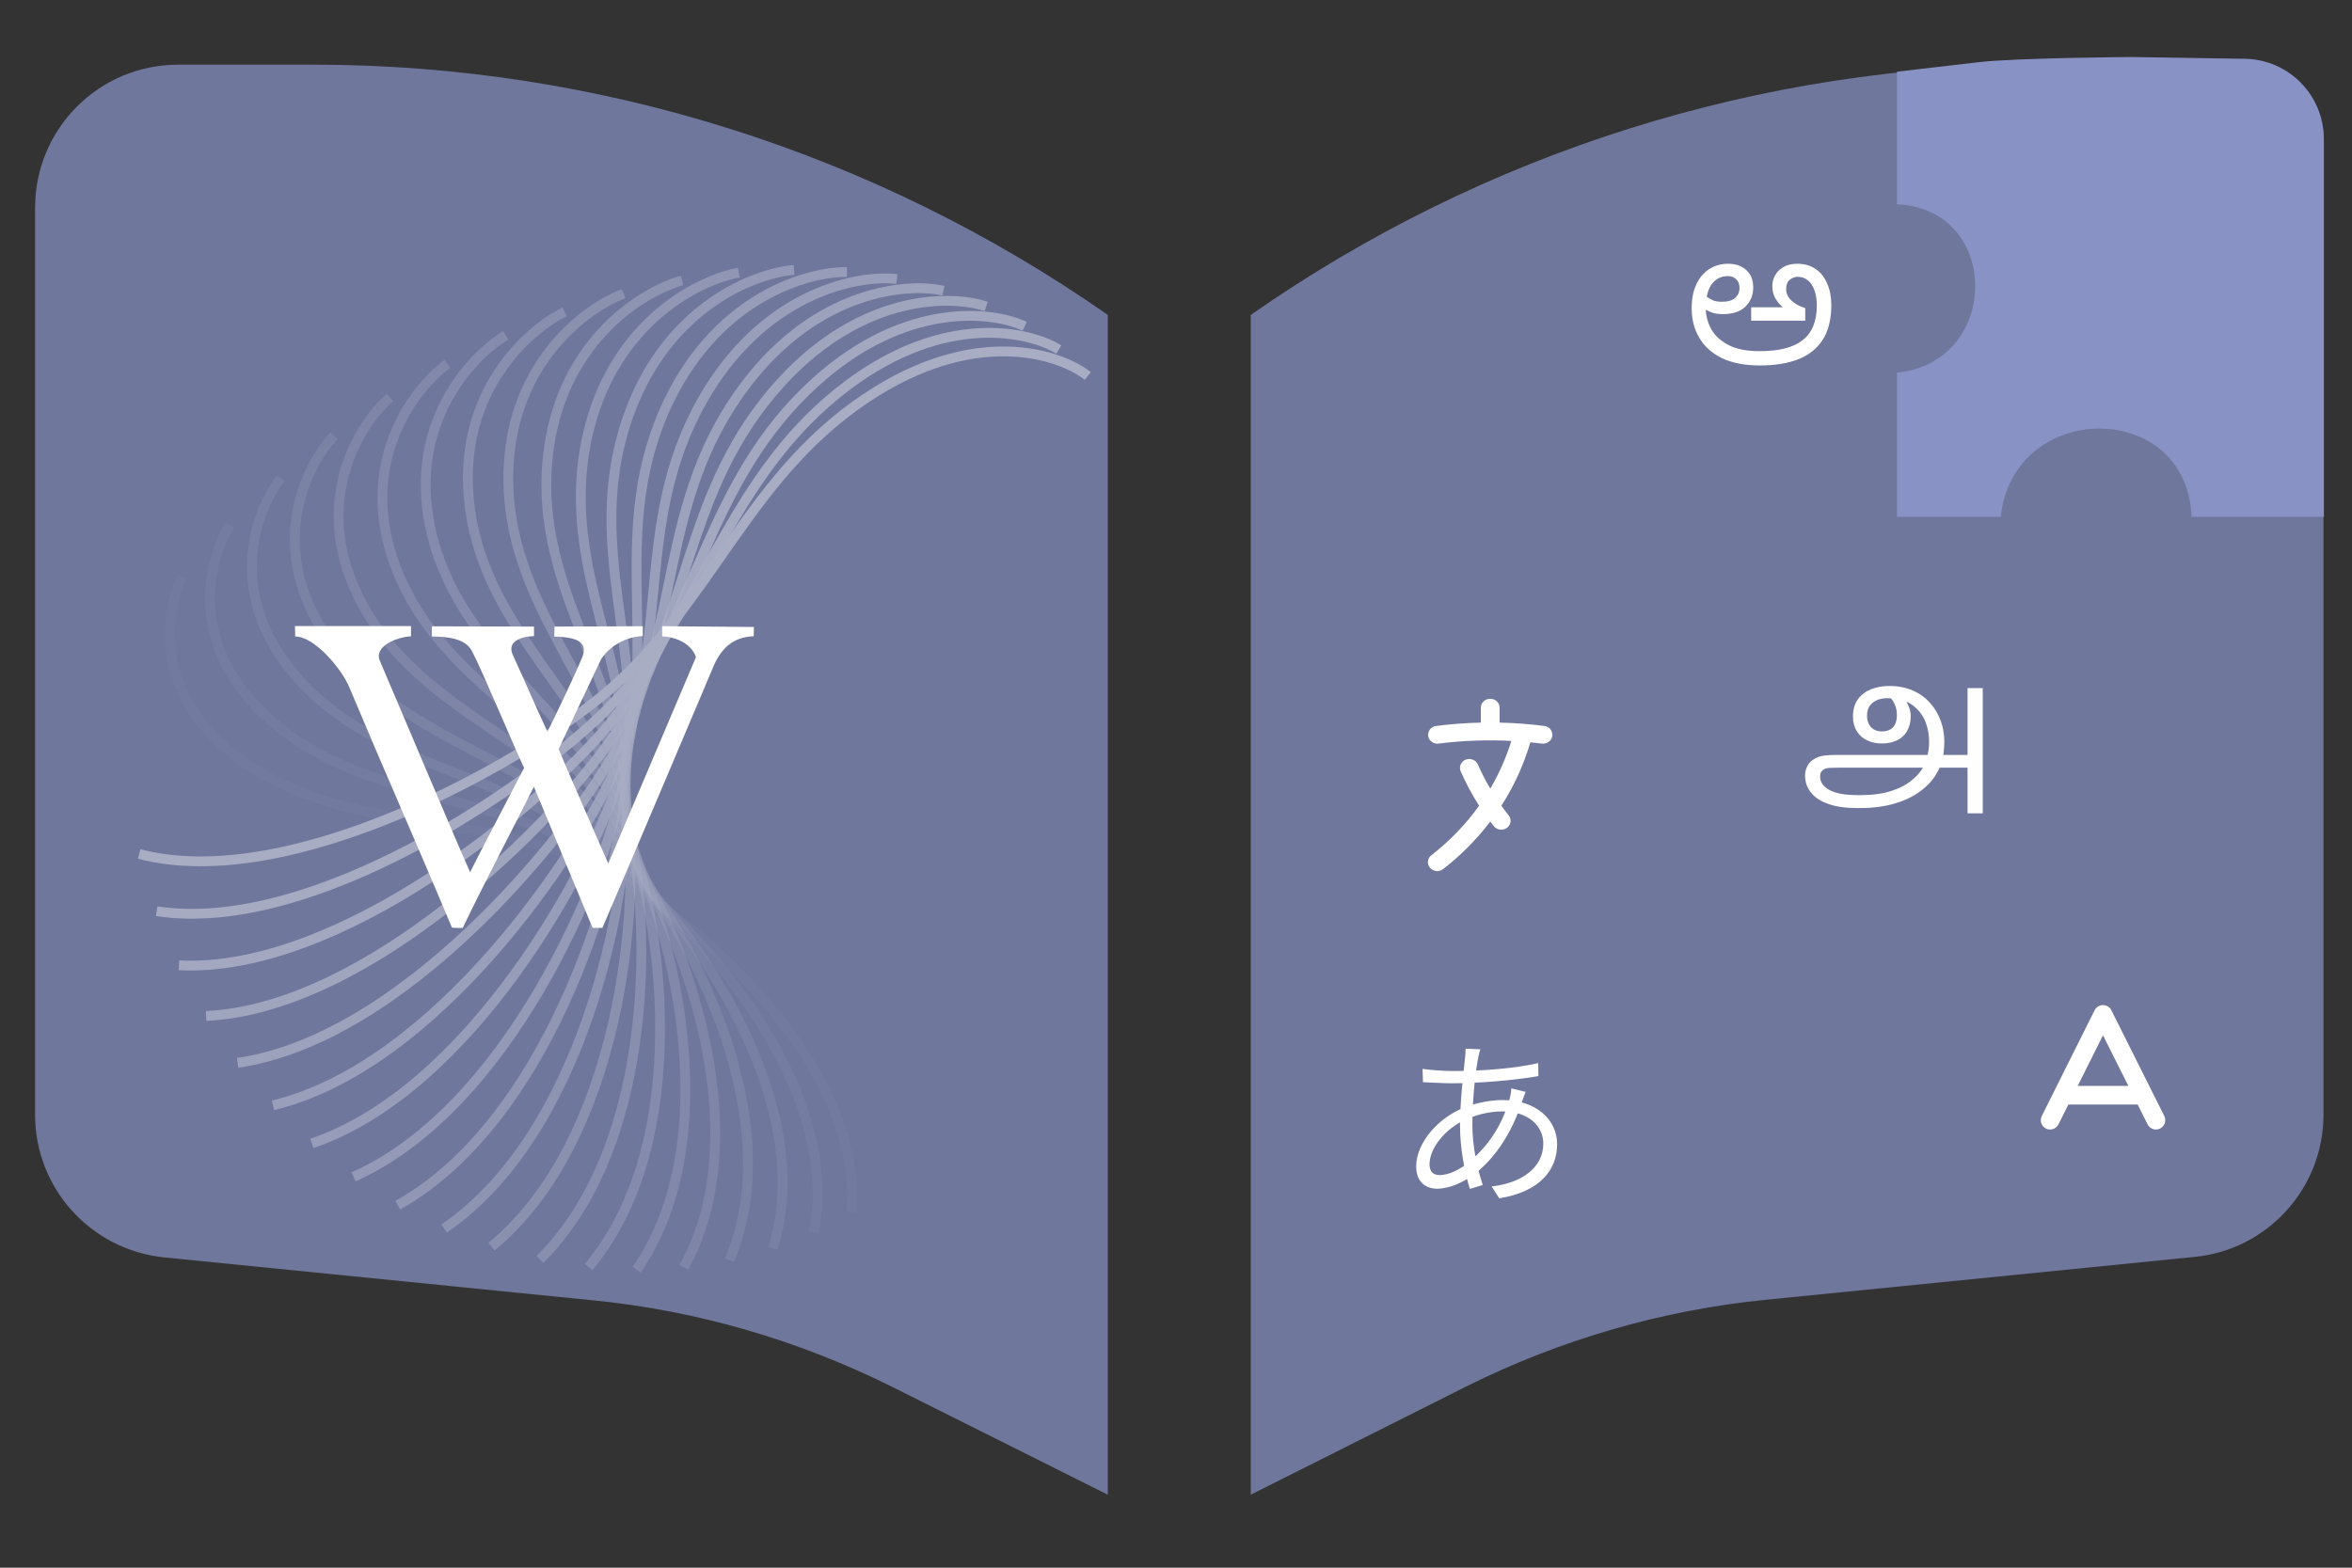 <svg width="24" height="16" viewBox="0 0 24 16" fill="none" xmlns="http://www.w3.org/2000/svg">
<rect x="0" y="0" width="24" height="16" fill="#333333" stroke="none"/>
<path d="M11.304 3.214V15.255L9.097 14.151C8.143 13.677 7.113 13.376 6.05 13.271L1.672 12.833C0.928 12.755 0.358 12.13 0.358 11.378V2.12C0.358 1.313 1.011 0.66 1.818 0.66H3.2C6.1 0.66 8.928 1.554 11.304 3.214ZM12.763 15.255V3.214C15.139 1.554 17.967 0.66 20.868 0.66H22.25C23.057 0.66 23.709 1.313 23.709 2.12V11.378C23.709 12.126 23.139 12.755 22.395 12.828L18.017 13.266C16.959 13.371 15.924 13.672 14.971 14.146L12.763 15.255Z" fill="#6F779D"/>
<path d="M19.357 0.732C19.357 0.732 19.63 0.699 20.188 0.635C20.569 0.59 21.75 0.582 21.75 0.582L22.907 0.6C23.354 0.607 23.713 0.972 23.713 1.419V5.275H22.363V5.275C22.316 4.07 20.545 4.077 20.416 5.275V5.275H19.357V3.803V3.803C20.419 3.698 20.423 2.131 19.357 2.085V2.085V0.732Z" fill="#8992C5"/>
<path d="M15.302 7.223C15.302 7.198 15.291 7.175 15.274 7.158C15.256 7.141 15.232 7.132 15.207 7.132C15.181 7.132 15.157 7.141 15.139 7.158C15.121 7.175 15.111 7.198 15.111 7.223V7.375C14.959 7.378 14.806 7.39 14.655 7.409C14.643 7.41 14.631 7.414 14.62 7.42C14.609 7.426 14.6 7.434 14.592 7.444C14.585 7.453 14.579 7.464 14.576 7.476C14.572 7.487 14.572 7.499 14.573 7.511C14.575 7.523 14.579 7.534 14.585 7.545C14.592 7.555 14.6 7.564 14.61 7.571C14.62 7.579 14.631 7.584 14.643 7.587C14.655 7.59 14.668 7.591 14.68 7.589C14.926 7.558 15.174 7.549 15.422 7.562C15.37 7.731 15.297 7.895 15.207 8.049C15.159 7.968 15.117 7.885 15.079 7.8C15.069 7.778 15.051 7.761 15.028 7.753C15.005 7.744 14.979 7.744 14.956 7.753C14.933 7.762 14.915 7.78 14.905 7.801C14.896 7.823 14.895 7.848 14.904 7.87C14.957 7.992 15.021 8.11 15.093 8.223C14.958 8.412 14.794 8.582 14.608 8.727C14.598 8.734 14.589 8.744 14.583 8.754C14.576 8.765 14.572 8.776 14.571 8.788C14.569 8.801 14.57 8.813 14.574 8.825C14.578 8.836 14.584 8.847 14.592 8.857C14.6 8.866 14.61 8.874 14.621 8.88C14.632 8.885 14.644 8.889 14.657 8.89C14.67 8.891 14.682 8.89 14.695 8.886C14.707 8.882 14.718 8.876 14.728 8.868C14.909 8.728 15.069 8.565 15.207 8.385C15.219 8.401 15.231 8.417 15.243 8.432C15.258 8.451 15.281 8.464 15.306 8.467C15.331 8.471 15.357 8.464 15.377 8.449C15.397 8.435 15.41 8.413 15.413 8.389C15.417 8.365 15.41 8.341 15.395 8.322C15.369 8.29 15.344 8.257 15.32 8.223C15.45 8.022 15.549 7.804 15.616 7.576C15.655 7.58 15.694 7.584 15.733 7.589C15.758 7.592 15.783 7.586 15.803 7.571C15.823 7.557 15.836 7.535 15.84 7.511C15.843 7.487 15.836 7.463 15.821 7.444C15.806 7.425 15.783 7.412 15.758 7.409C15.607 7.39 15.454 7.378 15.302 7.375V7.223Z" fill="white"/>
<path fill-rule="evenodd" clip-rule="evenodd" d="M21.459 10.258C21.477 10.258 21.494 10.263 21.509 10.272C21.524 10.281 21.537 10.295 21.544 10.31L22.084 11.389C22.09 11.401 22.093 11.413 22.094 11.425C22.095 11.438 22.093 11.451 22.09 11.463C22.086 11.475 22.079 11.486 22.071 11.495C22.063 11.505 22.053 11.512 22.042 11.518C22.03 11.524 22.018 11.527 22.006 11.528C21.993 11.529 21.98 11.527 21.969 11.523C21.957 11.519 21.946 11.512 21.936 11.504C21.927 11.496 21.919 11.486 21.914 11.475L21.813 11.273H21.106L21.005 11.475C20.999 11.486 20.992 11.496 20.982 11.504C20.973 11.512 20.962 11.519 20.95 11.523C20.938 11.527 20.925 11.529 20.913 11.528C20.9 11.527 20.888 11.524 20.877 11.518C20.866 11.512 20.856 11.505 20.847 11.495C20.839 11.486 20.833 11.475 20.829 11.463C20.825 11.451 20.823 11.438 20.825 11.425C20.826 11.413 20.829 11.401 20.835 11.389L21.374 10.31C21.382 10.295 21.394 10.281 21.409 10.272C21.424 10.263 21.442 10.258 21.459 10.258ZM21.718 11.083L21.459 10.566L21.201 11.083H21.718Z" fill="white"/>
<path d="M15.105 10.709L14.955 10.703C14.955 10.727 14.953 10.759 14.95 10.792C14.934 10.947 14.898 11.24 14.898 11.487C14.898 11.717 14.946 11.973 14.999 12.134L15.13 12.094C15.075 11.924 15.024 11.708 15.024 11.473C15.024 11.225 15.055 10.94 15.085 10.788C15.091 10.763 15.098 10.73 15.105 10.709ZM14.814 10.931C14.737 10.931 14.58 10.92 14.516 10.909L14.52 11.045C14.594 11.048 14.735 11.056 14.813 11.056C15.082 11.056 15.438 11.028 15.698 10.983L15.696 10.85C15.447 10.906 15.132 10.931 14.814 10.931ZM15.568 11.144L15.423 11.108C15.421 11.137 15.412 11.186 15.405 11.213C15.322 11.505 15.174 11.7 15.013 11.841C14.898 11.942 14.78 11.993 14.69 11.993C14.623 11.993 14.587 11.957 14.587 11.883C14.587 11.717 14.749 11.518 14.953 11.428C15.046 11.386 15.179 11.343 15.331 11.343C15.6 11.343 15.748 11.496 15.748 11.671C15.748 11.905 15.546 12.072 15.221 12.109L15.298 12.23C15.717 12.163 15.889 11.937 15.889 11.679C15.889 11.426 15.674 11.227 15.333 11.227C15.215 11.227 15.069 11.254 14.948 11.301C14.681 11.404 14.451 11.659 14.451 11.906C14.451 12.06 14.545 12.132 14.665 12.132C14.793 12.132 14.937 12.065 15.053 11.977C15.242 11.83 15.423 11.579 15.53 11.245C15.54 11.216 15.557 11.168 15.568 11.144Z" fill="white"/>
<g opacity="0.4">
<path opacity="0.053" d="M1.863 5.879C1.687 6.222 1.552 7.072 2.418 7.727C3.501 8.545 4.956 8.264 6.143 8.867C7.019 9.312 8.823 10.826 8.689 12.373" stroke="white" stroke-width="0.1"/>
<path opacity="0.105" d="M2.347 5.362C2.136 5.69 1.907 6.533 2.682 7.278C3.651 8.21 5.11 8.068 6.206 8.792C7.015 9.327 8.611 11.03 8.304 12.577" stroke="white" stroke-width="0.1"/>
<path opacity="0.158" d="M2.865 4.883C2.62 5.193 2.3 6.021 2.975 6.848C3.82 7.882 5.267 7.882 6.259 8.719C6.992 9.338 8.364 11.211 7.887 12.74" stroke="white" stroke-width="0.1"/>
<path opacity="0.211" d="M3.409 4.447C3.134 4.736 2.726 5.54 3.295 6.439C4.005 7.564 5.425 7.706 6.303 8.647C6.951 9.342 8.084 11.365 7.442 12.861" stroke="white" stroke-width="0.1"/>
<path opacity="0.263" d="M3.979 4.057C3.676 4.321 3.184 5.091 3.64 6.054C4.209 7.258 5.585 7.539 6.339 8.574C6.896 9.338 7.777 11.489 6.978 12.934" stroke="white" stroke-width="0.1"/>
<path opacity="0.316" d="M4.565 3.714C4.238 3.952 3.668 4.68 4.005 5.696C4.427 6.965 5.744 7.383 6.366 8.501C6.825 9.325 7.445 11.58 6.497 12.959" stroke="white" stroke-width="0.1"/>
<path opacity="0.368" d="M5.161 3.423C4.813 3.63 4.172 4.309 4.387 5.366C4.656 6.687 5.901 7.237 6.384 8.425C6.74 9.301 7.092 11.635 6.005 12.933" stroke="white" stroke-width="0.1"/>
<path opacity="0.421" d="M5.762 3.183C5.398 3.358 4.691 3.98 4.782 5.066C4.896 6.425 6.054 7.101 6.393 8.346C6.643 9.264 6.722 11.652 5.509 12.854" stroke="white" stroke-width="0.1"/>
<path opacity="0.474" d="M6.364 2.997C5.986 3.138 5.223 3.695 5.188 4.8C5.146 6.18 6.204 6.976 6.395 8.264C6.536 9.214 6.343 11.63 5.016 12.723" stroke="white" stroke-width="0.1"/>
<path opacity="0.526" d="M6.959 2.863C6.573 2.968 5.761 3.456 5.602 4.566C5.403 5.954 6.351 6.86 6.391 8.177C6.421 9.149 5.957 11.566 4.532 12.538" stroke="white" stroke-width="0.1"/>
<path opacity="0.579" d="M7.539 2.783C7.149 2.851 6.297 3.263 6.014 4.367C5.662 5.747 6.488 6.753 6.379 8.085C6.298 9.068 5.568 11.459 4.059 12.3" stroke="white" stroke-width="0.1"/>
<path opacity="0.632" d="M8.103 2.755C7.712 2.785 6.829 3.118 6.427 4.203C5.924 5.56 6.621 6.655 6.361 7.987C6.17 8.971 5.183 11.31 3.608 12.011" stroke="white" stroke-width="0.1"/>
<path opacity="0.684" d="M8.642 2.777C8.255 2.77 7.352 3.019 6.834 4.074C6.187 5.393 6.746 6.565 6.34 7.883C6.041 8.856 4.806 11.118 3.182 11.67" stroke="white" stroke-width="0.1"/>
<path opacity="0.737" d="M9.152 2.848C8.774 2.803 7.859 2.966 7.231 3.979C6.446 5.245 6.861 6.482 6.314 7.771C5.909 8.723 4.442 10.883 2.786 11.281" stroke="white" stroke-width="0.1"/>
<path opacity="0.789" d="M9.627 2.967C9.261 2.884 8.346 2.958 7.615 3.919C6.701 5.119 6.967 6.406 6.284 7.653C5.779 8.572 4.094 10.607 2.425 10.847" stroke="white" stroke-width="0.1"/>
<path opacity="0.842" d="M10.063 3.128C9.713 3.009 8.807 2.994 7.981 3.891C6.948 5.012 7.063 6.336 6.251 7.526C5.651 8.404 3.767 10.29 2.103 10.369" stroke="white" stroke-width="0.1"/>
<path opacity="0.895" d="M10.456 3.33C10.126 3.175 9.239 3.072 8.327 3.895C7.187 4.924 7.149 6.271 6.217 7.391C5.53 8.218 3.467 9.936 1.826 9.852" stroke="white" stroke-width="0.1"/>
<path opacity="0.947" d="M10.804 3.567C10.498 3.379 9.64 3.189 8.652 3.93C7.417 4.856 7.226 6.209 6.185 7.248C5.417 8.014 3.199 9.545 1.599 9.3" stroke="white" stroke-width="0.1"/>
<path d="M11.1 3.837C10.821 3.618 10.001 3.341 8.948 3.992C7.631 4.805 7.291 6.151 6.152 7.096C5.311 7.794 2.962 9.12 1.42 8.716" stroke="white" stroke-width="0.1"/>
</g>
<path d="M18.946 8.247C18.829 8.247 18.732 8.233 18.654 8.204C18.575 8.176 18.516 8.137 18.477 8.086C18.438 8.037 18.419 7.98 18.419 7.915C18.419 7.885 18.425 7.855 18.439 7.826C18.452 7.797 18.472 7.773 18.5 7.754C18.516 7.743 18.533 7.734 18.551 7.727C18.569 7.72 18.592 7.714 18.621 7.711C18.651 7.707 18.69 7.705 18.738 7.705H20.088L20.093 7.835H18.758C18.721 7.835 18.692 7.836 18.672 7.837C18.652 7.838 18.638 7.841 18.628 7.844C18.619 7.848 18.609 7.853 18.599 7.861C18.581 7.875 18.572 7.896 18.572 7.922C18.572 7.981 18.604 8.028 18.668 8.063C18.732 8.098 18.828 8.115 18.957 8.115H18.988C19.109 8.115 19.213 8.101 19.3 8.072C19.388 8.044 19.46 8.006 19.517 7.956C19.575 7.907 19.618 7.851 19.647 7.788L19.654 7.754C19.665 7.724 19.673 7.694 19.678 7.664C19.683 7.632 19.685 7.601 19.685 7.57C19.685 7.5 19.673 7.434 19.649 7.371C19.625 7.309 19.587 7.256 19.537 7.214C19.488 7.171 19.424 7.143 19.345 7.131C19.33 7.129 19.315 7.127 19.3 7.127C19.287 7.126 19.273 7.126 19.257 7.126C19.22 7.126 19.185 7.132 19.154 7.145C19.123 7.159 19.097 7.179 19.078 7.205C19.06 7.232 19.051 7.265 19.051 7.306C19.051 7.351 19.064 7.389 19.091 7.42C19.118 7.45 19.157 7.465 19.206 7.465C19.252 7.465 19.288 7.451 19.315 7.424C19.342 7.395 19.356 7.354 19.356 7.301C19.356 7.261 19.35 7.225 19.336 7.194C19.324 7.162 19.303 7.131 19.271 7.102L19.374 7.071C19.396 7.089 19.416 7.111 19.434 7.135C19.453 7.159 19.468 7.186 19.479 7.216C19.491 7.245 19.497 7.275 19.497 7.308C19.497 7.35 19.491 7.389 19.477 7.424C19.465 7.457 19.447 7.487 19.421 7.512C19.396 7.536 19.365 7.555 19.327 7.568C19.291 7.581 19.25 7.588 19.203 7.588C19.148 7.588 19.099 7.578 19.055 7.557C19.01 7.537 18.974 7.506 18.948 7.465C18.922 7.424 18.908 7.374 18.908 7.313C18.908 7.239 18.926 7.179 18.961 7.133C18.996 7.087 19.041 7.054 19.096 7.033C19.153 7.012 19.212 7.001 19.275 7.001C19.368 7.001 19.449 7.017 19.519 7.048C19.59 7.079 19.649 7.122 19.696 7.176C19.744 7.23 19.78 7.291 19.804 7.359C19.828 7.426 19.84 7.496 19.84 7.568C19.84 7.601 19.838 7.632 19.835 7.664C19.831 7.694 19.826 7.723 19.819 7.752L19.808 7.792C19.774 7.891 19.717 7.974 19.638 8.041C19.56 8.109 19.465 8.16 19.353 8.195C19.242 8.23 19.119 8.247 18.984 8.247H18.946ZM20.077 8.301V7.023H20.232V8.301H20.077Z" fill="white"/>
<path d="M17.955 3.584C18.153 3.584 18.299 3.547 18.394 3.472C18.491 3.397 18.539 3.279 18.539 3.116C18.539 3.062 18.532 3.013 18.517 2.97C18.503 2.925 18.481 2.89 18.452 2.865C18.423 2.839 18.386 2.825 18.342 2.825C18.314 2.825 18.288 2.836 18.262 2.856C18.238 2.875 18.226 2.907 18.226 2.952C18.226 2.996 18.245 3.035 18.282 3.069C18.32 3.103 18.366 3.128 18.421 3.145V3.273H17.869V3.136H18.192C18.16 3.108 18.134 3.077 18.114 3.042C18.095 3.007 18.085 2.966 18.085 2.917C18.085 2.88 18.094 2.845 18.113 2.811C18.132 2.776 18.16 2.748 18.197 2.726C18.236 2.703 18.284 2.692 18.34 2.692C18.413 2.692 18.476 2.71 18.528 2.746C18.58 2.782 18.619 2.832 18.645 2.896C18.673 2.958 18.687 3.031 18.687 3.112C18.687 3.257 18.658 3.375 18.6 3.466C18.542 3.557 18.459 3.624 18.349 3.667C18.241 3.709 18.111 3.73 17.959 3.73C17.805 3.73 17.676 3.705 17.573 3.656C17.469 3.606 17.391 3.536 17.34 3.448C17.288 3.361 17.262 3.26 17.262 3.147C17.262 3.049 17.278 2.967 17.311 2.899C17.343 2.832 17.387 2.781 17.442 2.746C17.499 2.71 17.562 2.692 17.632 2.692C17.71 2.692 17.773 2.713 17.82 2.757C17.867 2.8 17.89 2.859 17.89 2.934C17.89 3.011 17.864 3.076 17.811 3.129C17.758 3.181 17.68 3.206 17.578 3.206C17.543 3.206 17.511 3.202 17.482 3.194C17.454 3.185 17.429 3.174 17.406 3.161C17.409 3.233 17.429 3.302 17.466 3.367C17.504 3.431 17.563 3.483 17.643 3.524C17.722 3.564 17.826 3.584 17.955 3.584ZM17.632 2.818C17.576 2.818 17.529 2.836 17.491 2.872C17.454 2.908 17.429 2.96 17.415 3.028C17.435 3.042 17.456 3.055 17.48 3.066C17.506 3.075 17.535 3.08 17.567 3.08C17.631 3.08 17.677 3.067 17.706 3.04C17.735 3.014 17.75 2.98 17.75 2.939C17.75 2.901 17.739 2.871 17.717 2.851C17.695 2.829 17.667 2.818 17.632 2.818Z" fill="white"/>
<path d="M7.693 6.403L7.691 6.494C7.486 6.5 7.362 6.612 7.283 6.795C7.1 7.226 6.527 8.585 6.147 9.47H6.047L5.448 8.029C5.21 8.504 4.948 8.999 4.722 9.47C4.72 9.472 4.612 9.47 4.612 9.468C4.269 8.649 3.909 7.837 3.565 7.016C3.482 6.817 3.204 6.494 3.012 6.496C3.012 6.473 3.01 6.421 3.01 6.39H4.194V6.494C4.054 6.502 3.808 6.593 3.878 6.749C4.038 7.12 4.636 8.542 4.797 8.902C4.906 8.681 5.22 8.088 5.348 7.837C5.246 7.626 4.919 6.838 4.815 6.643C4.744 6.51 4.551 6.498 4.407 6.496V6.392L5.449 6.395V6.492C5.307 6.497 5.17 6.551 5.234 6.687C5.372 6.986 5.458 7.195 5.586 7.468C5.627 7.388 5.84 6.95 5.938 6.716C6.003 6.562 5.909 6.503 5.656 6.497C5.658 6.47 5.656 6.42 5.658 6.395C5.983 6.393 6.471 6.393 6.559 6.391V6.492C6.394 6.498 6.223 6.588 6.133 6.729L5.7 7.645C5.747 7.765 6.163 8.711 6.207 8.814L7.102 6.706C7.039 6.533 6.836 6.496 6.757 6.495V6.391L7.692 6.399L7.693 6.403Z" fill="white"/>
</svg>
